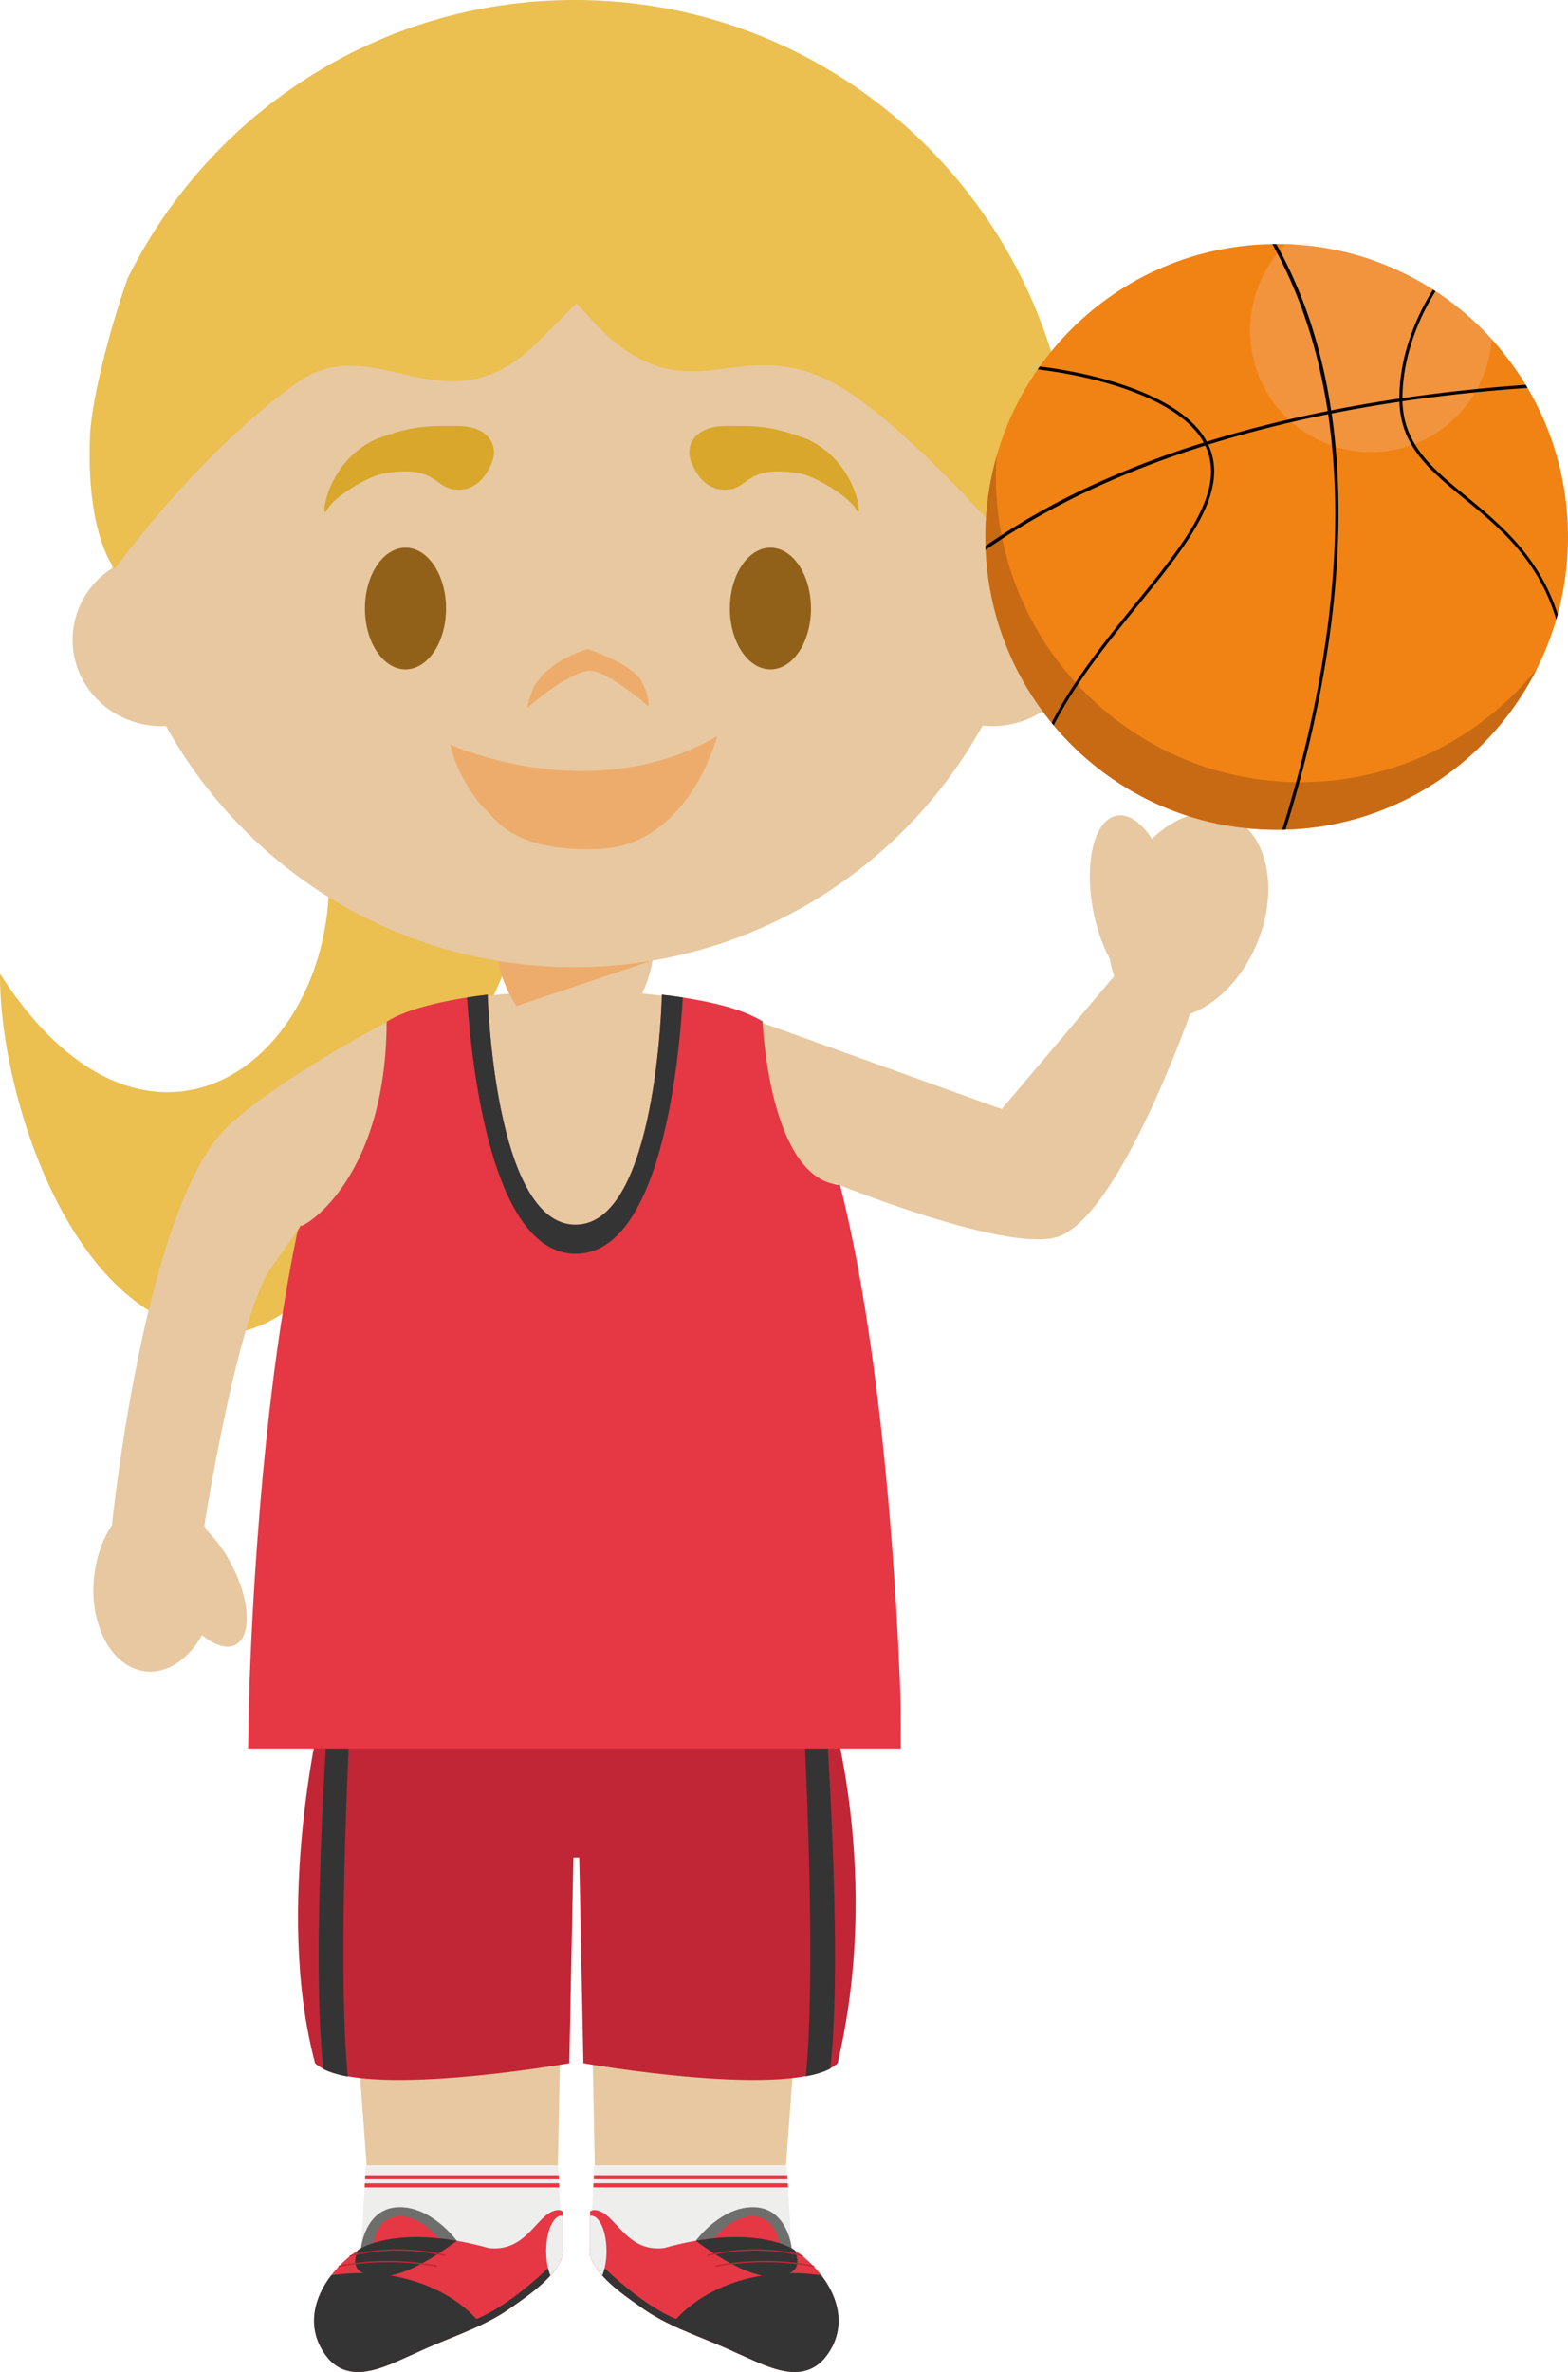 <svg xmlns="http://www.w3.org/2000/svg" width="77.338" height="116.934"><g fill-rule="evenodd" stroke-miterlimit="10" data-paper-data="{&quot;isPaintingLayer&quot;:true}" style="mix-blend-mode:normal"><path fill="#ebbf50" d="M0 48.005c8.23 12.834 19.214 2.124 15.48-9.222-2.714-8.236 12.01 2.678 12.01 2.678s-8.622 23.877-16.1 24.233C3.91 66.05-.028 54.366 0 48.004" data-paper-data="{&quot;origPos&quot;:null}"/><path fill="#eeeeed" d="m27.531 106.778.197 4.044h.021c.064.266-.02.56-.203.84-.59.911-1.61 1.589-2.48 2.2a8.462 8.462 0 0 1-.434.275h-7.725v-2.594c.28-.261.59-.519.908-.721h-.007l.237-4.044h9.487z"/><path fill="#e63744" d="M27.563 107.435h-9.556l.01-.2h9.538zm.021.398h-9.6l.01-.2h9.58z"/><path fill="#eeeeed" d="M40.66 112.372v1.764H32.22a6.472 6.472 0 0 1-.43-.279c-.872-.613-1.897-1.283-2.484-2.195-.182-.281-.269-.575-.203-.841h.011l.196-4.042h9.495l.235 4.043h-.006a5.76 5.76 0 0 1 1.625 1.55z"/><path fill="#e63744" d="M29.29 107.234h9.544l.01.2h-9.563zm-.02.398h9.585l.013.2H29.26z"/><path fill="#6e6e6d" d="M17.808 110.809s.194-1.915 1.802-1.995c1.661-.084 2.923 1.652 2.923 1.652l-4.7.356z"/><path fill="#e63744" d="m18.433 110.64-.02-.007s.137-1.319 1.24-1.375c1.141-.054 2.01 1.139 2.01 1.139l-3.23.243z"/><path fill="#e63744" d="M17.832 110.822s1.93-1.212 6.27 0c1.751.206 2.294-1.427 3.116-1.79.411-.18.531 0 .531 0v1.79c.064.266-.02.558-.203.838-.59.913-1.61 1.586-2.48 2.2-1.352.927-3.054 1.422-4.542 2.134-1.35.571-3.122 1.638-4.33.28-1.593-1.921-.24-4.259 1.621-5.452h-.007v-.009l.024.009"/><path fill="#343434" d="M27.414 111.849c-.6.82-1.54 1.441-2.35 2.01-.565.388-1.195.704-1.845.985l-.175-.359c1.926-.564 4.155-2.834 4.155-2.834l.216.198m-9.583-1.027s1.464-.918 4.701-.356c-.952.708-2.544 1.748-3.674 1.755-1.446.008-1.484-.663-1.198-1.3.051-.035.102-.041.154-.105h-.007v-.007l.024.013"/><path fill="#343434" d="M17.763 112.062c2.551 0 4.778 1.024 5.976 2.547-1.048.502-2.182.892-3.215 1.385-1.35.572-3.122 1.638-4.328.28-1.108-1.337-.79-2.875.128-4.087.006-.005.01-.011.015-.017a9.65 9.65 0 0 1 1.424-.108"/><path fill="#eeeeed" d="M27.694 109.232c.018 0 .036.001.053.004v1.586c.067.266-.019.558-.2.838a4.193 4.193 0 0 1-.399.517c-.13-.311-.21-.738-.21-1.203 0-.963.34-1.742.756-1.742"/><path fill="#c12636" d="M16.72 111.758c-.017 0-.03-.008-.034-.025-.004-.017.01-.035.024-.039.023-.004 2.126-.521 4.823-.015.02.004.032.022.03.039a.038.038 0 0 1-.04.028c-2.685-.505-4.775.006-4.796.012zm.553-.511c-.015 0-.026-.006-.03-.021-.006-.02.002-.037.021-.04.02-.007 1.971-.653 4.685-.035.02.004.03.023.025.04-.002.018-.02.03-.038.026-2.697-.615-4.63.024-4.65.03z"/><path fill="#6e6e6d" d="m39.018 110.822-4.7-.356s1.263-1.736 2.924-1.652c1.608.08 1.802 1.995 1.802 1.995z"/><path fill="#e63744" d="m38.42 110.64-3.23-.243s.866-1.193 2.01-1.139c1.102.056 1.237 1.375 1.237 1.375z"/><path fill="#e63744" d="m39.018 110.822.026-.009v.009h-.009c1.862 1.193 3.216 3.531 1.621 5.452-1.206 1.358-2.979.291-4.33-.28-1.49-.712-3.19-1.207-4.54-2.134-.868-.614-1.89-1.287-2.48-2.2-.182-.28-.27-.572-.203-.838v-1.79s.12-.18.531 0c.82.363 1.365 1.996 3.116 1.79 4.336-1.212 6.268 0 6.268 0"/><path fill="#343434" d="m29.435 111.849.216-.198s2.23 2.27 4.155 2.834l-.175.359c-.65-.281-1.277-.597-1.843-.985-.81-.569-1.75-1.19-2.353-2.01m9.583-1.027.026-.013v.007h-.009c.052.064.105.07.154.105.288.637.25 1.308-1.198 1.3-1.127-.007-2.72-1.047-3.672-1.755 3.235-.562 4.7.356 4.7.356"/><path fill="#343434" d="M39.087 112.062c.49 0 .965.039 1.424.108a.07.07 0 0 1 .013.017c.92 1.212 1.24 2.75.13 4.087-1.204 1.358-2.976.292-4.328-.28-1.03-.493-2.165-.883-3.213-1.385 1.198-1.523 3.425-2.547 5.974-2.547"/><path fill="#eeeeed" d="M29.156 109.232c.418 0 .758.779.758 1.742 0 .465-.08.892-.21 1.203a4.154 4.154 0 0 1-.399-.517c-.18-.28-.269-.572-.2-.838v-1.586a.353.353 0 0 1 .05-.004"/><path fill="#c12636" d="M40.123 111.758c-.02-.006-2.109-.517-4.795-.012-.017.002-.034-.011-.039-.028a.035.035 0 0 1 .03-.039c2.697-.506 4.8.011 4.82.015.018.004.031.022.027.039-.006.017-.017.025-.034.025zm-.557-.511c-.019-.006-1.955-.645-4.65-.03-.017.004-.036-.008-.038-.026a.033.033 0 0 1 .023-.04c2.712-.618 4.667.028 4.687.035.02.003.025.02.021.04-.004.015-.017.021-.032.021z"/><path fill="#e7c8a0" d="m39.362 98.733-.597 8.02h-9.43l-.158-8.02h-1.503l-.158 8.02h-9.43l-.598-8.02z" data-paper-data="{&quot;origPos&quot;:null}"/><path fill="#c12636" d="M40.97 84.215s2.528 8.249.344 17.499c-1.997 1.86-12.54 0-12.54 0l-.205-10.142h-.288l-.203 10.142s-10.543 1.86-12.537 0c-2.078-7.782.341-17.499.341-17.499H40.97"/><path fill="#343434" d="M17.287 84.23c-.224 4.444-.59 13.519-.13 18.144-.474-.086-.886-.212-1.206-.371-.523-4.598-.047-13.461.24-17.773h1.097m22.324 0h1.1c.286 4.312.76 13.143.24 17.75-.317.169-.727.291-1.207.38.463-4.629.094-13.687-.132-18.13z"/><path fill="#e7c8a0" d="M60.665 40.259c1.855.789 2.447 3.604 1.315 6.288-.726 1.719-1.98 2.963-3.28 3.429h.001s-3.463 9.878-6.478 10.978c-2.44.888-11.04-2.622-11.04-2.622 2.626 10.266 3.213 25.898 3.213 25.898h-32.11s.527-13.8 2.556-23.862v-.002c-.274.489-.758 1.12-1.44 2.085-1.714 2.438-3.323 12.764-3.323 12.764.04.07.077.14.11.214.488.494.899 1.06 1.22 1.676.926 1.763 1.022 3.544.211 3.978-.434.231-1.042.03-1.655-.479-.66 1.18-1.695 1.905-2.775 1.792-1.653-.176-2.798-2.255-2.55-4.643.107-.987.42-1.871.882-2.56.066-.652 1.528-14.381 5.137-19.021 1.766-2.266 8.051-5.594 8.306-5.729a.047.047 0 0 0 .01-.006c.041-.032.098-.036.145-.056v.002c2.1-1.3 7.375-1.487 7.375-1.487l1.772.066h.147l1.77-.1s4.655.219 6.95 1.33c.171.05.346.17.496.244l11.777 4.24 5.548-6.554v.002a4.663 4.663 0 0 1-.21-.845c-.354-.65-.647-1.467-.822-2.377-.463-2.375.051-4.478 1.145-4.69.585-.117 1.22.334 1.75 1.143 1.18-1.139 2.631-1.613 3.846-1.096" data-paper-data="{&quot;origPos&quot;:null}"/><path fill="#e63744" d="M37.611 50.351c.009.182.021.364.038.545.145 1.772.837 7.28 3.784 7.524 2.62 10.264 2.993 25.726 2.993 25.726l.007 2.056H12.237l.038-2.064s.265-13.272 2.388-23.375c.025-.125.102-.204.17-.345.051.053.316-.129.444-.217 1.16-.802 3.775-3.626 3.794-9.82l.005-.015c1.148-.729 3.29-1.124 4.975-1.332 0 0 .313 11.356 4.34 11.343 4.021-.009 4.256-11.341 4.256-11.341 1.522.18 3.401.509 4.582 1.107.143.073.261.128.381.208-.008-.01 0 0 0 0"/><path fill="#343434" d="M28.405 61.812c-4.153.008-5.148-9.247-5.368-12.637.348-.056.69-.101 1.015-.141 0 0 .311 11.355 4.338 11.342 4.023-.008 4.256-11.34 4.256-11.34.333.038.68.083 1.033.137-.199 3.385-1.127 12.626-5.274 12.639"/><path fill="#e7c8a0" d="M26.51 50.311c-1.075 0-1.945-2.319-1.945-3.38h7.654c0 1.061-.87 3.38-1.945 3.38H26.51" data-paper-data="{&quot;origPos&quot;:null}"/><path fill="#eeac6c" d="M25.476 49.597c-.434-.66-.822-1.577-.895-2.24 1.213.197 2.46.305 3.73.305a23.06 23.06 0 0 0 3.892-.333l-.01.013-6.717 2.255"/><path fill="#e7c8a0" d="M5.54 28.008a23.358 23.358 0 0 1-.258-3.48c0-12.784 10.315-23.15 23.04-23.15 12.721 0 23.036 10.366 23.036 23.15 0 1.112-.079 2.223-.237 3.324 1.33.731 2.23 2.11 2.23 3.694 0 2.347-1.974 4.252-4.404 4.252-.162 0-.324-.008-.484-.027-3.935 7.103-11.48 11.909-20.14 11.909-8.659 0-16.198-4.797-20.135-11.888-.07.004-.137.006-.208.006-2.427 0-4.398-1.905-4.398-4.252 0-1.476.775-2.776 1.958-3.538" data-paper-data="{&quot;origPos&quot;:null}"/><path fill="#d8a72b" d="M24.311 22.65s-.503 1.803-2.082 1.446c-.772-.174-.908-1.201-3.386-.74-.779.18-2.417 1.156-2.732 1.808-.316.652-.088-2.392 2.457-3.522 1.835-.675 2.457-.642 3.977-.642s1.987.907 1.766 1.65m9.741 0s.503 1.803 2.082 1.446c.772-.174.908-1.201 3.386-.74.78.18 2.417 1.156 2.732 1.808.316.652.087-2.392-2.457-3.522-1.835-.675-2.457-.642-3.977-.642s-1.987.907-1.766 1.65" data-paper-data="{&quot;origPos&quot;:null}"/><path fill="#916119" d="M22 30c0 1.657-.895 3-2 3s-2-1.343-2-3 .895-3 2-3 2 1.343 2 3m18 0c0 1.657-.895 3-2 3s-2-1.343-2-3 .895-3 2-3 2 1.343 2 3" data-paper-data="{&quot;origPos&quot;:null}"/><path fill="#eeac6c" d="M29.02 33.069c-1.125.153-3.02 1.834-3.02 1.834s.207-1.009.503-1.299C27.303 32.448 28.99 32 28.99 32s2.173.703 2.65 1.588c.443.824.34 1.238.34 1.238s-2.12-1.871-2.96-1.756zM22.2 36.696s6.897 3.208 13.172-.397c0 0-1.39 5.47-5.95 5.561-4.115.122-4.984-1.492-5.477-1.956-.492-.463-1.42-1.772-1.745-3.208"/><path fill="#ebbf50" d="M52.171 21.739c.04 2.706-1.164 6.469-1.164 6.469s-6.085-7.241-9.8-9.273c-4.535-2.48-6.795 1.174-10.855-2.042-.672-.536-1.924-1.948-1.924-1.948s-1.528 1.549-1.93 1.947c-4.562 4.485-7.98-.75-11.82 1.96-4.885 3.45-9.016 9.191-9.016 9.191s-1.42-1.631-1.222-6.557c.056-1.418.74-4.565 1.856-7.762C10.327 5.588 18.688 0 28.348 0 39.44 0 48.82 7.376 51.898 17.506a44.4 44.4 0 0 1 .273 4.234" data-paper-data="{&quot;origPos&quot;:null}"/><path fill="#f08314" d="M77.338 26.468c0 7.973-6.43 14.437-14.367 14.437-7.936 0-14.37-6.464-14.37-14.437 0-7.974 6.434-14.437 14.37-14.437 7.936 0 14.367 6.463 14.367 14.437"/><path fill="#c86a14" d="M64.14 38.56c4.703 0 8.903-2.178 11.657-5.583-2.365 4.705-7.22 7.93-12.825 7.93-7.939 0-14.369-6.467-14.369-14.44a14.501 14.501 0 0 1 .55-3.97c-.019.321-.033.645-.033.973 0 8.336 6.724 15.09 15.02 15.09"/><path fill="#f2933d" d="M63.422 12.037a14.315 14.315 0 0 1 10.152 4.688c-.22 3.111-2.798 5.565-5.95 5.565-3.297 0-5.967-2.684-5.967-5.997a5.98 5.98 0 0 1 1.765-4.256"/><path fill="#000001" d="M75.255 18.974c.03.05.058.099.09.15a81.539 81.539 0 0 0-6.173.659c.056 2.147 1.495 3.33 3.16 4.694 1.19.978 2.541 2.088 3.54 3.718.402.655.724 1.357.957 2.09a9.335 9.335 0 0 1-.069.253c-.892-2.956-2.792-4.516-4.526-5.941-1.689-1.386-3.149-2.585-3.21-4.791-1.12.166-2.235.36-3.345.58.434 2.984.451 6.264.047 9.796-.468 4.085-1.428 7.859-2.32 10.716-.054 0-.11.005-.164.005.893-2.853 1.863-6.643 2.33-10.743.342-2.98.436-6.354-.064-9.742-1.994.4-3.968.901-5.912 1.5 1.076 2.323-1.017 4.904-3.437 7.888-1.49 1.837-3.08 3.798-4.188 5.948a1.92 1.92 0 0 1-.1-.123l.002-.004c1.117-2.163 2.738-4.158 4.166-5.919 2.393-2.95 4.467-5.503 3.408-7.743-3.707 1.165-7.516 2.817-10.832 5.147-.002-.067-.004-.133-.004-.198a33.905 33.905 0 0 1 5.02-2.883 45.942 45.942 0 0 1 5.743-2.212c-.606-1.114-2.073-2.073-4.26-2.774-1.214-.389-2.568-.667-3.93-.835.034-.047.068-.096.098-.144 1.38.176 2.716.457 3.882.835 1.565.5 3.584 1.403 4.357 2.873a59.579 59.579 0 0 1 5.963-1.508c-.428-2.817-1.274-5.634-2.73-8.233.066-.002.13-.002.196-.002a22.25 22.25 0 0 1 1.907 4.574c.35 1.19.616 2.401.796 3.628.284-.055.571-.113.858-.165a74.496 74.496 0 0 1 2.51-.418c-.007-1.757.597-3.671 1.656-5.37.042.026.084.053.125.081-1.1 1.755-1.63 3.65-1.63 5.267a80.898 80.898 0 0 1 6.083-.654"/></g></svg>